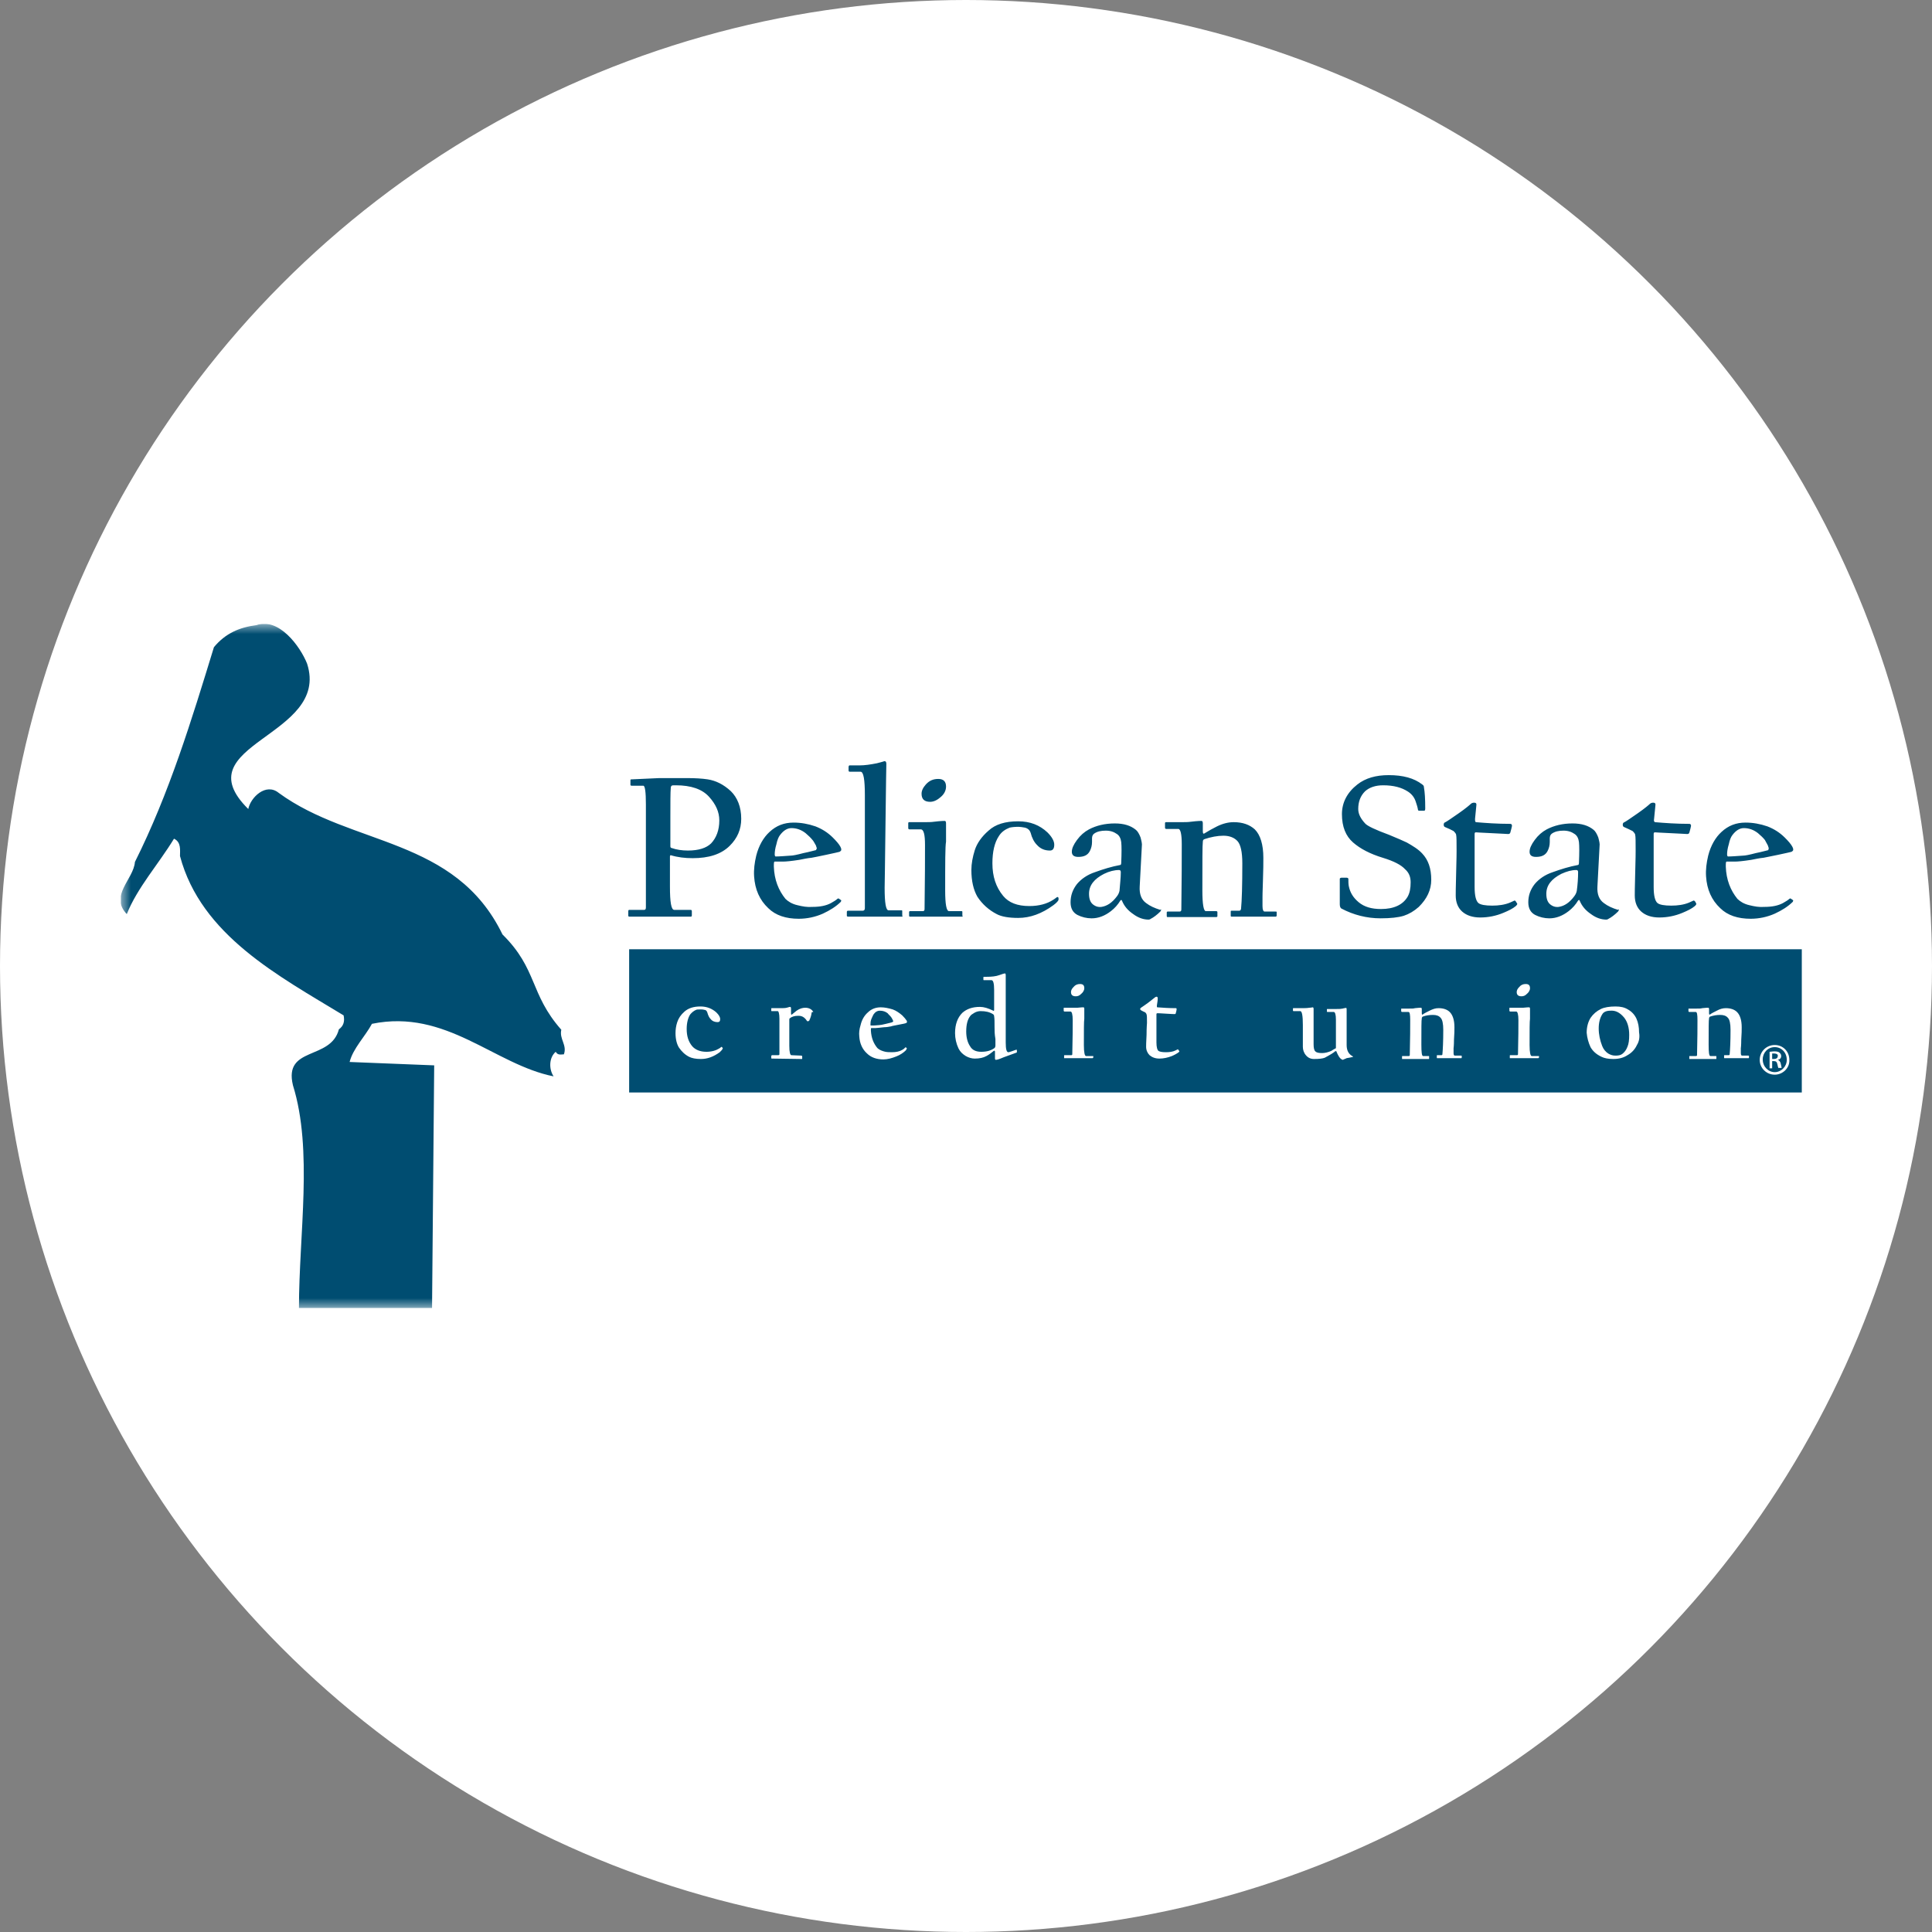 <svg width="96" height="96" viewBox="0 0 96 96" fill="none" xmlns="http://www.w3.org/2000/svg">
<rect x="0" y="0" width="96" height="96" fill="#808080" stroke="none"/>
<circle cx="48" cy="48" r="47" fill="white" stroke="white" stroke-width="2"/>
<g clip-path="url(#clip0_1_5608)">
<mask id="mask0_1_5608" style="mask-type:luminance" maskUnits="userSpaceOnUse" x="6" y="31" width="84" height="34">
<path d="M6 31H90V65H6V31Z" fill="white"/>
</mask>
<g mask="url(#mask0_1_5608)">
<path d="M88.144 52.347H88.058V52.621H88.144C88.25 52.621 88.336 52.579 88.336 52.474C88.357 52.41 88.293 52.347 88.144 52.347ZM49.419 51.063C49.419 50.789 49.419 50.6 49.398 50.495C49.398 50.473 49.392 50.452 49.381 50.433C49.37 50.414 49.353 50.399 49.334 50.389C49.163 50.284 48.971 50.242 48.736 50.242C48.623 50.24 48.513 50.269 48.416 50.326C48.309 50.389 48.245 50.431 48.203 50.495C48.075 50.663 48.011 50.916 48.011 51.253C48.011 51.547 48.075 51.8 48.203 51.989C48.309 52.179 48.501 52.263 48.758 52.263C49.035 52.263 49.248 52.2 49.419 52.074C49.44 52.053 49.462 52.011 49.462 51.947V51.632C49.419 51.379 49.419 51.211 49.419 51.063ZM43.274 50.958C43.381 50.958 43.509 50.958 43.679 50.937C43.743 50.937 43.85 50.916 44.021 50.874C44.192 50.831 44.298 50.811 44.341 50.789C44.362 50.768 44.384 50.768 44.384 50.747C44.384 50.747 44.384 50.726 44.362 50.684C44.32 50.6 44.298 50.558 44.277 50.537C44.234 50.474 44.17 50.431 44.106 50.347C43.999 50.263 43.871 50.221 43.722 50.221C43.594 50.221 43.487 50.284 43.402 50.411C43.381 50.453 43.338 50.537 43.295 50.642C43.253 50.747 43.253 50.853 43.253 50.916C43.253 50.937 43.253 50.958 43.274 50.958Z" fill="#004D71"/>
<path d="M88.186 52.031C87.845 52.031 87.589 52.305 87.589 52.642C87.589 53 87.866 53.274 88.186 53.274C88.507 53.274 88.784 53 88.784 52.663C88.784 52.305 88.528 52.031 88.186 52.031ZM88.379 53.084C88.357 53.063 88.336 52.979 88.315 52.874C88.293 52.769 88.25 52.726 88.144 52.726H88.058V53.084H87.93V52.263C87.994 52.263 88.058 52.242 88.165 52.242C88.293 52.242 88.379 52.263 88.421 52.305C88.464 52.347 88.507 52.389 88.507 52.474C88.507 52.579 88.443 52.642 88.336 52.663C88.4 52.684 88.464 52.747 88.485 52.852C88.507 52.979 88.528 53.021 88.528 53.063H88.379V53.084Z" fill="#004D71"/>
<path d="M31.262 54.284H89.531V47.169H31.262V54.284ZM75.492 49.042C75.577 48.937 75.683 48.895 75.811 48.895C75.961 48.895 76.025 48.958 76.025 49.105C76.025 49.21 75.961 49.316 75.854 49.4C75.822 49.434 75.782 49.462 75.738 49.48C75.694 49.498 75.646 49.507 75.598 49.505C75.449 49.505 75.364 49.442 75.364 49.295C75.364 49.21 75.406 49.126 75.492 49.042ZM53.345 49.042C53.43 48.937 53.537 48.895 53.665 48.895C53.814 48.895 53.878 48.958 53.878 49.105C53.878 49.21 53.814 49.316 53.707 49.4C53.675 49.434 53.635 49.462 53.591 49.48C53.547 49.498 53.499 49.507 53.451 49.505C53.302 49.505 53.217 49.442 53.217 49.295C53.217 49.21 53.26 49.126 53.345 49.042ZM35.764 52.284C35.444 52.516 35.145 52.621 34.825 52.621C34.569 52.621 34.377 52.579 34.249 52.516C34.036 52.41 33.865 52.242 33.737 52.053C33.63 51.884 33.566 51.632 33.566 51.337C33.566 51.168 33.588 50.979 33.652 50.789C33.716 50.6 33.822 50.431 34.014 50.263C34.206 50.095 34.462 50.011 34.804 50.011C35.124 50.011 35.38 50.116 35.593 50.305C35.721 50.431 35.785 50.537 35.785 50.642C35.785 50.747 35.742 50.789 35.657 50.789C35.529 50.789 35.401 50.747 35.316 50.642C35.23 50.558 35.188 50.453 35.145 50.305C35.124 50.242 35.081 50.179 34.996 50.179C34.932 50.158 34.868 50.158 34.825 50.158C34.697 50.158 34.633 50.158 34.59 50.179C34.484 50.221 34.377 50.305 34.292 50.411C34.185 50.579 34.121 50.831 34.121 51.126C34.121 51.484 34.206 51.758 34.398 51.989C34.548 52.158 34.782 52.263 35.102 52.263C35.359 52.263 35.572 52.2 35.742 52.095C35.764 52.074 35.785 52.074 35.828 52.032C35.849 52.011 35.87 52.011 35.892 52.053C35.913 52.074 35.913 52.074 35.913 52.095C35.892 52.158 35.849 52.2 35.764 52.284ZM40.33 50.326C40.313 50.45 40.277 50.571 40.223 50.684C40.223 50.705 40.202 50.726 40.159 50.747C40.138 50.747 40.116 50.747 40.095 50.726C40.031 50.621 39.967 50.579 39.946 50.558C39.861 50.495 39.775 50.474 39.668 50.474C39.476 50.474 39.348 50.516 39.242 50.6C39.22 50.621 39.22 50.642 39.22 50.684V51.968C39.22 52.284 39.263 52.432 39.327 52.432L39.818 52.453C39.839 52.453 39.861 52.474 39.861 52.495V52.6C39.861 52.621 39.861 52.621 39.839 52.621L38.367 52.6C38.346 52.6 38.324 52.6 38.324 52.579V52.474C38.324 52.453 38.346 52.432 38.367 52.432H38.666C38.708 52.432 38.729 52.41 38.729 52.389V50.621C38.729 50.369 38.687 50.242 38.644 50.242H38.346C38.324 50.242 38.324 50.242 38.324 50.221V50.116C38.324 50.095 38.324 50.095 38.346 50.095H38.751C38.9 50.095 39.007 50.095 39.092 50.074C39.178 50.053 39.22 50.032 39.263 50.032C39.284 50.032 39.306 50.053 39.306 50.116V50.368C39.306 50.411 39.327 50.431 39.348 50.411C39.476 50.305 39.562 50.242 39.583 50.221C39.732 50.116 39.882 50.074 40.01 50.074C40.18 50.074 40.33 50.137 40.415 50.284C40.33 50.284 40.33 50.305 40.33 50.326ZM45.024 52.179C44.885 52.317 44.717 52.425 44.533 52.495C44.32 52.579 44.106 52.642 43.893 52.642C43.551 52.642 43.274 52.537 43.082 52.347C42.847 52.137 42.719 51.842 42.698 51.505C42.677 51.316 42.698 51.147 42.762 50.937C42.826 50.663 42.954 50.453 43.125 50.305C43.296 50.137 43.509 50.053 43.765 50.053C43.957 50.053 44.149 50.095 44.362 50.158C44.533 50.221 44.682 50.326 44.831 50.453C44.938 50.558 45.002 50.642 45.045 50.705C45.066 50.726 45.066 50.747 45.066 50.789C45.066 50.811 45.045 50.831 45.024 50.831C45.002 50.853 44.874 50.874 44.661 50.916C44.448 50.958 44.32 50.979 44.277 51C44.17 51.021 44.042 51.042 43.935 51.042C43.722 51.063 43.573 51.084 43.509 51.084H43.296C43.274 51.084 43.274 51.126 43.274 51.211C43.296 51.569 43.402 51.842 43.594 52.074C43.658 52.137 43.765 52.2 43.914 52.242C44.042 52.284 44.192 52.284 44.32 52.284C44.533 52.284 44.704 52.242 44.81 52.179C44.896 52.137 44.938 52.095 44.981 52.053L45.002 52.032L45.045 52.074L45.066 52.095C45.024 52.158 45.024 52.158 45.024 52.179ZM50.507 52.305C50.336 52.368 50.102 52.453 49.867 52.537C49.675 52.621 49.547 52.663 49.483 52.663C49.462 52.663 49.44 52.642 49.44 52.6V52.242C49.419 52.2 49.398 52.2 49.376 52.221C49.27 52.305 49.142 52.41 49.014 52.474C48.864 52.558 48.672 52.6 48.437 52.6C48.288 52.6 48.139 52.558 47.989 52.474C47.819 52.368 47.712 52.263 47.627 52.095C47.515 51.857 47.457 51.599 47.456 51.337C47.456 50.895 47.584 50.558 47.819 50.326C48.032 50.137 48.309 50.032 48.694 50.032C48.886 50.032 49.099 50.095 49.355 50.221C49.376 50.242 49.398 50.221 49.398 50.179V49.19C49.398 48.874 49.355 48.705 49.27 48.705H48.886C48.864 48.705 48.864 48.684 48.864 48.663V48.579C48.864 48.558 48.864 48.537 48.886 48.537H49.014C49.27 48.537 49.483 48.516 49.654 48.453C49.824 48.389 49.91 48.368 49.931 48.368C49.952 48.368 49.974 48.389 49.974 48.453V51.8C49.974 52.137 50.016 52.305 50.123 52.284C50.187 52.263 50.272 52.242 50.379 52.2C50.443 52.179 50.486 52.158 50.507 52.158C50.529 52.158 50.529 52.179 50.529 52.242C50.529 52.284 50.529 52.305 50.507 52.305ZM54.305 52.558C54.305 52.579 54.305 52.579 54.283 52.579H52.875V52.453C52.875 52.432 52.875 52.432 52.897 52.432H53.238C53.26 52.432 53.281 52.41 53.281 52.389C53.302 51.569 53.302 51 53.302 50.684C53.302 50.411 53.26 50.263 53.196 50.263H52.897C52.875 50.263 52.854 50.242 52.854 50.221V50.095C52.854 50.074 52.854 50.074 52.875 50.074H53.537C53.707 50.053 53.814 50.053 53.835 50.053C53.857 50.053 53.878 50.074 53.878 50.116V50.621C53.857 50.747 53.857 51.189 53.857 51.926C53.857 52.305 53.9 52.474 53.964 52.474H54.305C54.326 52.474 54.326 52.474 54.326 52.495V52.558L54.305 52.558ZM58.572 52.284C58.487 52.347 58.38 52.41 58.231 52.474C58.017 52.558 57.804 52.6 57.612 52.6C57.399 52.6 57.249 52.537 57.121 52.432C57.014 52.326 56.95 52.179 56.95 52.011C56.95 51.989 56.95 51.779 56.972 51.421C56.972 51.042 56.993 50.853 56.993 50.831C56.993 50.579 56.993 50.453 56.972 50.411C56.972 50.389 56.95 50.347 56.908 50.305C56.844 50.284 56.78 50.242 56.695 50.2C56.673 50.179 56.652 50.158 56.652 50.137C56.652 50.116 56.673 50.095 56.695 50.074C56.737 50.053 56.844 49.968 57.057 49.821C57.249 49.674 57.356 49.59 57.377 49.569C57.399 49.547 57.441 49.526 57.463 49.526C57.505 49.526 57.527 49.547 57.527 49.611C57.527 49.716 57.505 49.821 57.484 49.968C57.484 50.032 57.484 50.053 57.505 50.053C57.783 50.074 58.081 50.095 58.423 50.095C58.465 50.095 58.465 50.116 58.465 50.158C58.465 50.2 58.444 50.263 58.423 50.347C58.423 50.368 58.401 50.389 58.38 50.389C58.359 50.389 58.209 50.389 57.932 50.368C57.655 50.347 57.527 50.347 57.505 50.347C57.484 50.347 57.463 50.368 57.463 50.389V51.8C57.463 52.032 57.505 52.179 57.569 52.221C57.633 52.263 57.761 52.284 57.932 52.284C58.103 52.284 58.273 52.263 58.401 52.2L58.529 52.137C58.529 52.137 58.551 52.158 58.593 52.221C58.615 52.242 58.593 52.263 58.572 52.284ZM67.235 52.516C67.149 52.537 67.042 52.558 66.914 52.579C66.866 52.604 66.817 52.625 66.765 52.642C66.744 52.663 66.722 52.663 66.722 52.663C66.701 52.663 66.68 52.642 66.637 52.621C66.573 52.579 66.488 52.453 66.403 52.242C66.403 52.221 66.381 52.221 66.338 52.242C66.274 52.305 66.104 52.41 65.826 52.558C65.72 52.6 65.549 52.621 65.293 52.621C65.122 52.621 64.994 52.558 64.888 52.432C64.781 52.305 64.738 52.158 64.738 52.011V50.937C64.738 50.474 64.696 50.242 64.61 50.242H64.29C64.269 50.242 64.247 50.242 64.247 50.221V50.116C64.247 50.095 64.247 50.095 64.269 50.095H64.632C64.802 50.095 64.951 50.095 65.058 50.074C65.144 50.074 65.207 50.053 65.229 50.053C65.25 50.053 65.272 50.074 65.272 50.137V51.884C65.272 52.053 65.293 52.179 65.357 52.242C65.421 52.305 65.528 52.326 65.698 52.326C65.848 52.326 65.997 52.284 66.146 52.221C66.215 52.174 66.286 52.132 66.36 52.095C66.381 52.095 66.381 52.074 66.381 52.053V50.663C66.381 50.411 66.338 50.284 66.274 50.284H65.976C65.954 50.284 65.933 50.284 65.933 50.263V50.158C65.933 50.137 65.933 50.137 65.954 50.137H66.381C66.509 50.137 66.616 50.137 66.701 50.116C66.722 50.116 66.744 50.116 66.786 50.095C66.829 50.095 66.872 50.095 66.872 50.074C66.893 50.074 66.914 50.095 66.914 50.158V51.926C66.914 52.179 67 52.368 67.192 52.474C67.213 52.495 67.235 52.495 67.235 52.516C67.256 52.495 67.256 52.474 67.235 52.516ZM72.633 52.537C72.633 52.558 72.633 52.579 72.611 52.579H71.416C71.395 52.579 71.395 52.579 71.395 52.558V52.453C71.395 52.432 71.395 52.432 71.416 52.432H71.63C71.651 52.432 71.672 52.41 71.672 52.389C71.694 52.158 71.715 51.758 71.715 51.168C71.715 50.874 71.672 50.663 71.587 50.579C71.502 50.474 71.374 50.431 71.203 50.431C71.032 50.431 70.862 50.453 70.691 50.516C70.67 50.537 70.648 50.558 70.648 50.6C70.627 50.684 70.627 51.105 70.627 51.905C70.627 52.284 70.648 52.474 70.712 52.474H70.99C71.011 52.474 71.011 52.474 71.011 52.495V52.6C71.011 52.621 71.011 52.621 70.99 52.621H69.667V52.495C69.667 52.474 69.667 52.474 69.688 52.474H70.008C70.03 52.474 70.051 52.453 70.051 52.432C70.072 51.611 70.072 51.021 70.072 50.684C70.072 50.411 70.051 50.284 69.987 50.284H69.667C69.645 50.284 69.624 50.263 69.624 50.242V50.137C69.624 50.116 69.624 50.116 69.645 50.116H70.03C70.157 50.116 70.243 50.116 70.307 50.095C70.478 50.074 70.584 50.074 70.606 50.074C70.627 50.074 70.648 50.095 70.648 50.137V50.348C70.648 50.411 70.67 50.432 70.691 50.411C70.776 50.348 70.904 50.285 71.032 50.221C71.203 50.137 71.331 50.095 71.48 50.095C71.715 50.095 71.907 50.158 72.035 50.285C72.184 50.432 72.27 50.684 72.27 51.042C72.27 51.169 72.27 51.379 72.248 51.653C72.248 51.948 72.227 52.095 72.227 52.074V52.327C72.227 52.411 72.248 52.453 72.291 52.453H72.59C72.611 52.453 72.633 52.453 72.633 52.474V52.537ZM76.452 52.558C76.452 52.579 76.452 52.579 76.43 52.579H75.022V52.453C75.022 52.432 75.022 52.432 75.044 52.432H75.385C75.406 52.432 75.428 52.41 75.428 52.389C75.449 51.569 75.449 51 75.449 50.684C75.449 50.411 75.406 50.263 75.342 50.263H75.044C75.022 50.263 75.001 50.242 75.001 50.221V50.095C75.001 50.074 75.001 50.074 75.022 50.074H75.683C75.854 50.053 75.961 50.053 75.982 50.053C76.004 50.053 76.025 50.074 76.025 50.116V50.621C76.004 50.747 76.004 51.189 76.004 51.926C76.004 52.305 76.046 52.474 76.11 52.474H76.452C76.473 52.474 76.473 52.474 76.473 52.495V52.558H76.452ZM81.338 51.926C81.241 52.14 81.076 52.317 80.868 52.432C80.676 52.558 80.442 52.621 80.164 52.621C79.908 52.621 79.716 52.579 79.588 52.516C79.311 52.389 79.14 52.221 79.033 52.032C78.927 51.806 78.862 51.564 78.841 51.316C78.841 51.042 78.905 50.789 79.033 50.579C79.161 50.39 79.338 50.237 79.546 50.137C79.716 50.053 79.972 50.011 80.271 50.011C80.527 50.011 80.719 50.053 80.889 50.158C81.079 50.263 81.228 50.426 81.316 50.621C81.402 50.811 81.444 51.042 81.444 51.295C81.487 51.547 81.444 51.758 81.338 51.926ZM86.906 52.537C86.906 52.558 86.906 52.579 86.885 52.579H85.69C85.669 52.579 85.669 52.579 85.669 52.558V52.453C85.669 52.432 85.669 52.432 85.69 52.432H85.904C85.925 52.432 85.946 52.41 85.946 52.389C85.968 52.158 85.989 51.758 85.989 51.168C85.989 50.874 85.946 50.663 85.861 50.579C85.776 50.474 85.648 50.431 85.477 50.431C85.306 50.431 85.157 50.453 84.965 50.516C84.944 50.537 84.922 50.558 84.922 50.6C84.901 50.684 84.901 51.105 84.901 51.905C84.901 52.284 84.922 52.474 84.986 52.474H85.263C85.285 52.474 85.285 52.474 85.285 52.495V52.6C85.285 52.621 85.285 52.621 85.263 52.621H83.941V52.495C83.941 52.474 83.941 52.474 83.962 52.474H84.282C84.303 52.474 84.325 52.453 84.325 52.432C84.346 51.611 84.346 51.021 84.346 50.684C84.346 50.411 84.325 50.284 84.261 50.284H83.941C83.919 50.284 83.898 50.263 83.898 50.242V50.137C83.898 50.116 83.898 50.116 83.919 50.116H84.303C84.431 50.116 84.517 50.116 84.581 50.095C84.751 50.074 84.858 50.074 84.879 50.074C84.901 50.074 84.922 50.095 84.922 50.137V50.348C84.922 50.411 84.944 50.432 84.965 50.411C85.05 50.348 85.178 50.285 85.306 50.221C85.455 50.137 85.605 50.095 85.754 50.095C85.989 50.095 86.181 50.158 86.309 50.285C86.458 50.432 86.544 50.684 86.544 51.042C86.544 51.169 86.544 51.379 86.522 51.653C86.522 51.948 86.501 52.095 86.501 52.074V52.327C86.501 52.411 86.522 52.453 86.565 52.453H86.864C86.885 52.453 86.906 52.453 86.906 52.474V52.537ZM88.186 53.4C88.088 53.4 87.99 53.382 87.9 53.345C87.809 53.308 87.726 53.253 87.657 53.185C87.587 53.116 87.532 53.035 87.495 52.945C87.458 52.856 87.439 52.76 87.44 52.663C87.44 52.263 87.76 51.926 88.186 51.926C88.592 51.926 88.912 52.242 88.912 52.663C88.933 53.063 88.592 53.4 88.186 53.4Z" fill="#004D71"/>
<path d="M80.015 50.221C79.823 50.221 79.674 50.284 79.609 50.41C79.503 50.579 79.439 50.811 79.439 51.105C79.439 51.4 79.503 51.695 79.609 51.968C79.674 52.137 79.78 52.263 79.908 52.347C80.015 52.41 80.121 52.453 80.271 52.453C80.42 52.453 80.527 52.432 80.612 52.368C80.719 52.284 80.804 52.179 80.868 52.011C80.932 51.863 80.954 51.674 80.954 51.421C80.954 51.063 80.868 50.768 80.698 50.558C80.484 50.305 80.271 50.2 80.015 50.221V50.221ZM35.742 40.768C35.742 40.347 35.572 39.968 35.23 39.589C34.889 39.211 34.334 39.021 33.588 39.021C33.46 39.021 33.395 39.021 33.374 39.042C33.353 39.063 33.331 39.084 33.331 39.147C33.31 39.358 33.31 39.863 33.31 40.663V42.052C33.31 42.095 33.331 42.137 33.374 42.137C33.609 42.221 33.886 42.263 34.185 42.263C34.718 42.263 35.102 42.137 35.337 41.905C35.593 41.632 35.742 41.253 35.742 40.768ZM36.831 40.684C36.831 41.21 36.639 41.653 36.255 42.032C35.828 42.453 35.209 42.642 34.42 42.642C34.035 42.642 33.673 42.6 33.331 42.495C33.31 42.495 33.289 42.516 33.289 42.558V44.053C33.289 44.832 33.353 45.211 33.502 45.211H34.313C34.356 45.211 34.377 45.232 34.377 45.274V45.484C34.377 45.526 34.356 45.547 34.334 45.547H31.262C31.241 45.547 31.219 45.526 31.219 45.505V45.274C31.219 45.232 31.241 45.211 31.262 45.211H32.009C32.073 45.211 32.094 45.169 32.094 45.084V39.968C32.094 39.358 32.051 39.042 31.966 39.042H31.39C31.347 39.042 31.326 39.021 31.326 39V38.769C31.326 38.726 31.347 38.726 31.39 38.726L32.755 38.663H34.142C34.548 38.663 34.889 38.684 35.166 38.726C35.572 38.789 35.956 38.979 36.319 39.316C36.639 39.632 36.831 40.095 36.831 40.684ZM40.586 42.137C40.586 42.137 40.564 42.095 40.543 42.011C40.458 41.863 40.415 41.779 40.372 41.737C40.287 41.632 40.18 41.526 40.031 41.4C39.818 41.232 39.583 41.148 39.327 41.148C39.114 41.148 38.922 41.274 38.751 41.505C38.687 41.59 38.623 41.737 38.58 41.947C38.516 42.158 38.495 42.326 38.495 42.452C38.495 42.516 38.516 42.558 38.538 42.558C38.73 42.558 38.964 42.537 39.284 42.516C39.391 42.516 39.604 42.474 39.924 42.389C40.244 42.326 40.436 42.263 40.543 42.242C40.564 42.2 40.586 42.179 40.586 42.137ZM41.802 44.747C41.802 44.769 41.781 44.789 41.781 44.81C41.546 45.042 41.247 45.232 40.885 45.4C40.509 45.566 40.102 45.652 39.69 45.653C39.05 45.653 38.538 45.484 38.175 45.126C37.748 44.726 37.513 44.2 37.471 43.547C37.449 43.211 37.492 42.874 37.577 42.516C37.705 42.011 37.94 41.61 38.239 41.337C38.58 41.021 38.964 40.874 39.434 40.874C39.797 40.874 40.159 40.937 40.522 41.063C40.842 41.189 41.119 41.358 41.375 41.61C41.546 41.779 41.695 41.947 41.759 42.074C41.781 42.116 41.802 42.158 41.802 42.221C41.802 42.263 41.781 42.284 41.717 42.326C41.653 42.347 41.439 42.389 41.055 42.474C40.671 42.558 40.436 42.6 40.33 42.621C40.116 42.642 39.924 42.684 39.711 42.726C39.306 42.789 39.05 42.811 38.922 42.811H38.495C38.452 42.811 38.452 42.895 38.452 43.063C38.474 43.716 38.687 44.242 39.028 44.663C39.156 44.789 39.348 44.916 39.626 44.979C39.882 45.042 40.116 45.084 40.372 45.063C40.757 45.063 41.055 45 41.29 44.874C41.439 44.789 41.546 44.726 41.61 44.663C41.631 44.663 41.631 44.642 41.653 44.642C41.674 44.642 41.695 44.663 41.759 44.705C41.781 44.726 41.802 44.726 41.802 44.747ZM44.853 45.505C44.852 45.516 44.847 45.526 44.84 45.534C44.832 45.542 44.821 45.547 44.81 45.547H42.143C42.1 45.547 42.079 45.526 42.079 45.505V45.316C42.079 45.274 42.1 45.253 42.143 45.253H42.869C42.933 45.253 42.975 45.211 42.975 45.127V39.526C42.975 38.747 42.911 38.347 42.762 38.347H42.229C42.186 38.347 42.165 38.326 42.165 38.284V38.116C42.165 38.074 42.186 38.032 42.207 38.032H42.698C42.975 38.032 43.253 37.989 43.573 37.926C43.829 37.863 43.957 37.821 43.935 37.821C44.021 37.821 44.042 37.863 44.042 37.968C44.042 37.989 44.021 38.979 43.999 41C43.978 43 43.957 44.032 43.957 44.116C43.957 44.873 44.021 45.232 44.149 45.232H44.789C44.832 45.232 44.832 45.252 44.832 45.274V45.505H44.853ZM47.008 39.084C47.008 39.295 46.901 39.484 46.709 39.632C46.538 39.779 46.368 39.842 46.218 39.842C45.941 39.842 45.792 39.716 45.792 39.442C45.792 39.295 45.856 39.147 46.005 38.979C46.176 38.79 46.368 38.705 46.624 38.705C46.88 38.705 47.008 38.832 47.008 39.084ZM47.84 45.505C47.84 45.526 47.819 45.547 47.797 45.547H45.194C45.194 45.547 45.173 45.526 45.173 45.505V45.316C45.173 45.295 45.194 45.274 45.216 45.274H45.856C45.92 45.274 45.941 45.232 45.941 45.169C45.963 43.653 45.963 42.579 45.963 41.989C45.963 41.463 45.899 41.21 45.749 41.21H45.194C45.152 41.21 45.13 41.19 45.13 41.147V40.895C45.13 40.874 45.152 40.853 45.173 40.853H45.877C46.09 40.853 46.282 40.853 46.41 40.832C46.752 40.79 46.923 40.79 46.944 40.79C46.987 40.79 47.008 40.832 47.008 40.916V41.821C46.965 42.053 46.965 42.874 46.965 44.242C46.965 44.937 47.029 45.274 47.157 45.274H47.776C47.819 45.274 47.819 45.295 47.819 45.316V45.505L47.84 45.505ZM52.598 44.705C52.598 44.747 52.513 44.853 52.342 44.979C51.766 45.4 51.19 45.611 50.592 45.611C50.123 45.611 49.76 45.547 49.526 45.421C49.135 45.22 48.804 44.923 48.566 44.558C48.373 44.221 48.267 43.779 48.267 43.231C48.267 42.916 48.331 42.579 48.437 42.242C48.544 41.905 48.779 41.568 49.12 41.274C49.462 40.958 49.952 40.81 50.592 40.81C51.19 40.81 51.659 41 52.043 41.358C52.278 41.59 52.385 41.8 52.385 41.968C52.385 42.158 52.321 42.263 52.171 42.263C51.915 42.263 51.702 42.179 51.531 41.989C51.382 41.842 51.275 41.632 51.211 41.379C51.168 41.253 51.083 41.168 50.934 41.126C50.806 41.105 50.699 41.084 50.614 41.084C50.401 41.084 50.251 41.105 50.166 41.126C49.952 41.21 49.76 41.337 49.632 41.547C49.419 41.863 49.312 42.326 49.312 42.895C49.312 43.547 49.483 44.074 49.846 44.516C50.123 44.853 50.55 45.021 51.147 45.021C51.617 45.021 52.022 44.916 52.342 44.705C52.385 44.684 52.427 44.642 52.491 44.6C52.534 44.558 52.577 44.558 52.598 44.621V44.705ZM55.692 43.337C55.692 43.274 55.67 43.231 55.606 43.231C55.372 43.231 55.116 43.295 54.86 43.421C54.369 43.673 54.113 43.989 54.113 44.411C54.113 44.663 54.177 44.832 54.305 44.937C54.433 45.042 54.582 45.084 54.732 45.063C55.009 45.021 55.265 44.853 55.5 44.537C55.563 44.457 55.607 44.363 55.628 44.263C55.649 43.947 55.692 43.632 55.692 43.337ZM57.697 45.211C57.697 45.232 57.676 45.252 57.655 45.295C57.484 45.463 57.313 45.589 57.185 45.653C57.156 45.679 57.118 45.694 57.078 45.695C56.822 45.695 56.567 45.611 56.31 45.421C56.033 45.232 55.862 45.021 55.756 44.768C55.734 44.705 55.713 44.705 55.67 44.747C55.549 44.95 55.39 45.129 55.201 45.274C54.902 45.505 54.582 45.632 54.241 45.632C53.996 45.631 53.755 45.573 53.537 45.463C53.302 45.337 53.196 45.126 53.196 44.832C53.196 44.495 53.302 44.2 53.515 43.926C53.729 43.674 54.028 43.463 54.411 43.337C54.817 43.19 55.222 43.063 55.67 42.979C55.692 42.979 55.713 42.937 55.713 42.874C55.734 42.369 55.734 42.032 55.713 41.842C55.692 41.674 55.628 41.526 55.5 41.442C55.35 41.337 55.18 41.274 54.945 41.274C54.71 41.274 54.518 41.316 54.369 41.421C54.305 41.463 54.262 41.547 54.262 41.653V41.842C54.262 42.011 54.219 42.158 54.156 42.284C54.049 42.495 53.857 42.579 53.579 42.579C53.366 42.579 53.259 42.495 53.259 42.326C53.259 42.158 53.345 41.968 53.515 41.737C53.686 41.505 53.878 41.337 54.113 41.21C54.475 41.021 54.902 40.916 55.393 40.916C55.841 40.916 56.182 41.021 56.438 41.232C56.524 41.295 56.609 41.442 56.673 41.61C56.716 41.779 56.758 41.926 56.737 42.052L56.631 44.053C56.609 44.431 56.716 44.705 56.95 44.873C57.142 45.021 57.377 45.126 57.655 45.211C57.676 45.169 57.697 45.189 57.697 45.211ZM63.437 45.484C63.437 45.526 63.415 45.547 63.394 45.547H61.197C61.154 45.547 61.154 45.526 61.154 45.505V45.295C61.154 45.252 61.175 45.252 61.197 45.252H61.58C61.623 45.252 61.644 45.232 61.666 45.169C61.708 44.747 61.73 43.989 61.73 42.895C61.73 42.326 61.644 41.968 61.495 41.8C61.346 41.632 61.111 41.526 60.791 41.526C60.492 41.526 60.172 41.59 59.852 41.695C59.788 41.716 59.767 41.758 59.767 41.842C59.745 41.989 59.745 42.789 59.745 44.242C59.745 44.937 59.809 45.274 59.916 45.274H60.428C60.471 45.274 60.492 45.295 60.492 45.316V45.526C60.492 45.547 60.471 45.569 60.428 45.569H57.996C57.996 45.569 57.975 45.547 57.975 45.526V45.337C57.975 45.316 57.996 45.295 58.017 45.295H58.615C58.679 45.295 58.7 45.252 58.7 45.189C58.721 43.674 58.721 42.579 58.721 41.947C58.721 41.442 58.657 41.19 58.551 41.19H57.953C57.911 41.19 57.889 41.168 57.889 41.126V40.895C57.889 40.874 57.911 40.853 57.932 40.853H58.636C58.849 40.853 59.041 40.853 59.17 40.832C59.511 40.79 59.681 40.79 59.703 40.79C59.745 40.79 59.767 40.832 59.767 40.916V41.295C59.767 41.4 59.788 41.442 59.831 41.421C60.038 41.292 60.252 41.172 60.471 41.063C60.77 40.916 61.047 40.853 61.303 40.853C61.751 40.853 62.093 40.979 62.349 41.21C62.626 41.484 62.775 41.968 62.775 42.621C62.775 42.853 62.775 43.231 62.754 43.779C62.733 44.326 62.733 44.579 62.733 44.579V45.021C62.733 45.21 62.775 45.295 62.839 45.295H63.373C63.415 45.295 63.437 45.295 63.437 45.316V45.484ZM71.118 43.716C71.118 44.221 70.904 44.663 70.499 45.063C70.264 45.274 70.008 45.421 69.752 45.505C69.475 45.589 69.091 45.631 68.6 45.631C67.917 45.631 67.256 45.463 66.658 45.147C66.616 45.126 66.573 45.063 66.573 44.937V43.674C66.573 43.632 66.616 43.611 66.68 43.611H66.893C66.957 43.611 67 43.632 67 43.674C67 43.8 67 43.926 67.021 44.032C67.085 44.347 67.235 44.6 67.512 44.832C67.789 45.063 68.152 45.169 68.621 45.169C69.261 45.169 69.709 44.958 69.944 44.558C70.051 44.368 70.094 44.137 70.094 43.842C70.094 43.568 70.008 43.358 69.816 43.19C69.624 42.979 69.261 42.789 68.707 42.621C68.088 42.432 67.597 42.179 67.235 41.863C66.872 41.547 66.68 41.084 66.68 40.453C66.68 39.884 66.936 39.379 67.448 38.979C67.853 38.663 68.365 38.516 69.005 38.516C69.709 38.516 70.264 38.663 70.67 38.979C70.734 39.021 70.755 39.063 70.755 39.126C70.798 39.358 70.819 39.694 70.819 40.179C70.819 40.242 70.798 40.284 70.776 40.284H70.52C70.478 40.284 70.456 40.263 70.456 40.221C70.435 40.095 70.392 39.968 70.35 39.842C70.285 39.632 70.157 39.463 69.966 39.337C69.645 39.126 69.24 39.021 68.728 39.021C68.344 39.021 68.045 39.126 67.832 39.316C67.597 39.547 67.49 39.842 67.49 40.2C67.49 40.453 67.618 40.684 67.832 40.916C67.939 41.042 68.344 41.232 69.027 41.484C69.432 41.653 69.731 41.779 69.902 41.863C70.2 42.032 70.478 42.2 70.67 42.411C70.968 42.726 71.118 43.148 71.118 43.716ZM75.385 44.895C75.406 44.916 75.385 44.958 75.321 45.021C75.172 45.147 74.958 45.252 74.702 45.358C74.338 45.511 73.946 45.59 73.55 45.589C73.166 45.589 72.867 45.484 72.654 45.295C72.441 45.105 72.334 44.832 72.334 44.495C72.334 44.453 72.334 44.074 72.355 43.379C72.376 42.684 72.377 42.326 72.377 42.284C72.377 41.842 72.376 41.568 72.355 41.484C72.355 41.442 72.312 41.379 72.227 41.295C72.12 41.232 71.971 41.168 71.822 41.105C71.758 41.084 71.737 41.042 71.737 40.979C71.737 40.916 71.758 40.874 71.822 40.853C71.907 40.81 72.12 40.663 72.483 40.411C72.846 40.158 73.038 39.99 73.081 39.947C73.123 39.905 73.187 39.884 73.251 39.884C73.337 39.884 73.379 39.926 73.358 40.032C73.337 40.221 73.315 40.432 73.294 40.684C73.294 40.79 73.294 40.832 73.337 40.853C73.827 40.895 74.403 40.937 75.044 40.937C75.108 40.937 75.129 40.979 75.129 41.042C75.108 41.126 75.086 41.253 75.044 41.379C75.022 41.421 75.001 41.442 74.937 41.442C74.894 41.442 74.617 41.421 74.126 41.4C73.614 41.379 73.358 41.358 73.337 41.358C73.294 41.358 73.273 41.379 73.273 41.442V44.074C73.273 44.495 73.337 44.768 73.465 44.874C73.571 44.958 73.806 45 74.147 45C74.468 45 74.766 44.958 75.022 44.853L75.257 44.747C75.3 44.747 75.321 44.789 75.385 44.895ZM78.415 43.337C78.415 43.274 78.393 43.231 78.329 43.231C78.094 43.231 77.86 43.295 77.582 43.421C77.092 43.673 76.836 43.989 76.836 44.411C76.836 44.663 76.9 44.832 77.028 44.937C77.156 45.042 77.305 45.084 77.454 45.063C77.732 45.021 77.988 44.853 78.222 44.537C78.287 44.453 78.329 44.368 78.35 44.263C78.393 43.947 78.415 43.632 78.415 43.337ZM80.442 45.211C80.442 45.232 80.42 45.252 80.399 45.295C80.228 45.463 80.057 45.589 79.93 45.653C79.9 45.679 79.862 45.694 79.823 45.695C79.567 45.695 79.311 45.611 79.055 45.421C78.777 45.232 78.607 45.021 78.5 44.768C78.478 44.705 78.457 44.705 78.415 44.747C78.293 44.951 78.134 45.129 77.945 45.274C77.646 45.505 77.326 45.632 76.985 45.632C76.74 45.631 76.499 45.573 76.281 45.463C76.046 45.337 75.94 45.126 75.94 44.832C75.94 44.495 76.046 44.2 76.26 43.926C76.473 43.674 76.772 43.463 77.156 43.337C77.561 43.19 77.967 43.063 78.415 42.979C78.436 42.979 78.457 42.937 78.457 42.874C78.478 42.369 78.478 42.032 78.457 41.842C78.436 41.674 78.372 41.526 78.244 41.442C78.094 41.337 77.924 41.274 77.689 41.274C77.454 41.274 77.263 41.316 77.113 41.421C77.049 41.463 77.007 41.547 77.007 41.653V41.842C77.007 42.011 76.964 42.158 76.9 42.284C76.793 42.495 76.601 42.579 76.324 42.579C76.11 42.579 76.004 42.495 76.004 42.326C76.004 42.158 76.089 41.968 76.26 41.737C76.43 41.505 76.622 41.337 76.857 41.21C77.22 41.021 77.646 40.916 78.137 40.916C78.585 40.916 78.927 41.021 79.183 41.232C79.268 41.295 79.353 41.442 79.417 41.61C79.46 41.779 79.503 41.926 79.481 42.052L79.375 44.053C79.353 44.431 79.46 44.705 79.695 44.873C79.887 45.021 80.121 45.126 80.399 45.211C80.399 45.169 80.442 45.189 80.442 45.211ZM84.282 44.895C84.303 44.916 84.282 44.958 84.218 45.021C84.069 45.147 83.855 45.252 83.599 45.358C83.235 45.511 82.843 45.59 82.447 45.589C82.063 45.589 81.764 45.484 81.551 45.295C81.338 45.105 81.231 44.832 81.231 44.495C81.231 44.453 81.231 44.074 81.252 43.379C81.274 42.684 81.274 42.326 81.274 42.284C81.274 41.842 81.274 41.568 81.252 41.484C81.252 41.442 81.21 41.379 81.124 41.295C80.991 41.227 80.856 41.164 80.719 41.105C80.655 41.084 80.634 41.042 80.634 40.979C80.634 40.916 80.655 40.874 80.719 40.853C80.804 40.81 81.017 40.663 81.38 40.411C81.743 40.158 81.935 39.99 81.978 39.947C82.02 39.905 82.084 39.884 82.148 39.884C82.234 39.884 82.276 39.926 82.255 40.032C82.234 40.221 82.213 40.432 82.191 40.684C82.17 40.79 82.191 40.832 82.234 40.853C82.724 40.895 83.301 40.937 83.941 40.937C84.005 40.937 84.026 40.979 84.026 41.042C84.005 41.126 83.983 41.253 83.941 41.379C83.919 41.421 83.898 41.442 83.834 41.442C83.791 41.442 83.514 41.421 83.023 41.4C82.511 41.379 82.255 41.358 82.234 41.358C82.191 41.358 82.17 41.379 82.17 41.442V44.074C82.17 44.495 82.234 44.768 82.362 44.874C82.469 44.958 82.703 45 83.045 45C83.365 45 83.663 44.958 83.919 44.853L84.154 44.747C84.197 44.747 84.239 44.789 84.282 44.895ZM87.888 42.137C87.888 42.137 87.867 42.095 87.845 42.011C87.793 41.921 87.743 41.83 87.696 41.737C87.611 41.632 87.504 41.526 87.354 41.4C87.141 41.232 86.906 41.148 86.65 41.148C86.437 41.148 86.245 41.274 86.074 41.505C86.01 41.59 85.946 41.737 85.904 41.947C85.84 42.158 85.818 42.326 85.818 42.452C85.818 42.516 85.84 42.558 85.861 42.558C86.053 42.558 86.287 42.537 86.608 42.516C86.714 42.516 86.928 42.474 87.248 42.389C87.568 42.326 87.76 42.263 87.867 42.242C87.867 42.2 87.888 42.179 87.888 42.137ZM89.104 44.747C89.104 44.769 89.083 44.789 89.083 44.81C88.848 45.042 88.549 45.232 88.186 45.4C87.811 45.566 87.403 45.652 86.992 45.653C86.352 45.653 85.84 45.484 85.477 45.126C85.05 44.726 84.815 44.2 84.773 43.547C84.751 43.211 84.794 42.874 84.879 42.516C85.007 42.011 85.242 41.61 85.541 41.337C85.882 41.021 86.266 40.874 86.736 40.874C87.098 40.874 87.461 40.937 87.824 41.063C88.144 41.189 88.421 41.358 88.677 41.61C88.848 41.779 88.997 41.947 89.061 42.074C89.083 42.116 89.104 42.158 89.104 42.221C89.104 42.263 89.083 42.284 89.019 42.326C88.954 42.347 88.741 42.389 88.357 42.474C87.973 42.558 87.717 42.6 87.632 42.621C87.418 42.642 87.226 42.684 87.013 42.726C86.608 42.789 86.352 42.811 86.224 42.811H85.797C85.754 42.811 85.754 42.895 85.754 43.063C85.776 43.716 85.989 44.242 86.33 44.663C86.458 44.789 86.65 44.916 86.928 44.979C87.184 45.042 87.418 45.084 87.674 45.063C88.058 45.063 88.357 45 88.592 44.874C88.741 44.789 88.848 44.726 88.912 44.663C88.933 44.663 88.933 44.642 88.954 44.642C88.976 44.642 88.997 44.663 89.061 44.705C89.083 44.726 89.104 44.726 89.104 44.747ZM15.26 32.979C16.433 36.621 9.051 36.958 12.337 40.2C12.444 39.632 13.211 38.874 13.852 39.4C17.479 42.053 22.621 41.59 24.968 46.432C26.717 48.158 26.312 49.379 27.891 51.168C27.784 51.632 28.19 51.926 28.019 52.389C27.891 52.389 27.72 52.453 27.613 52.263C27.272 52.558 27.272 53.126 27.507 53.484C24.562 52.895 22.173 50.116 18.482 50.873C18.14 51.505 17.543 52.095 17.372 52.769L21.575 52.937L21.468 65H14.855C14.855 61.316 15.559 57.147 14.556 53.926C14.086 51.968 16.433 52.705 16.839 51.147C17.073 50.979 17.137 50.747 17.073 50.453C13.852 48.495 9.99 46.474 8.944 42.537C8.944 42.242 9.008 41.842 8.646 41.674C7.878 42.937 6.832 44.095 6.299 45.421C5.424 44.495 6.64 43.695 6.704 42.831C8.411 39.421 9.52 35.779 10.63 32.158C11.206 31.463 11.91 31.169 12.742 31.063C13.852 30.663 14.919 32.116 15.26 32.979Z" fill="#004D71"/>
</g>
</g>
<defs>
<clipPath id="clip0_1_5608">
<rect width="84" height="34" fill="white" transform="translate(6 31)"/>
</clipPath>
</defs>
</svg>
